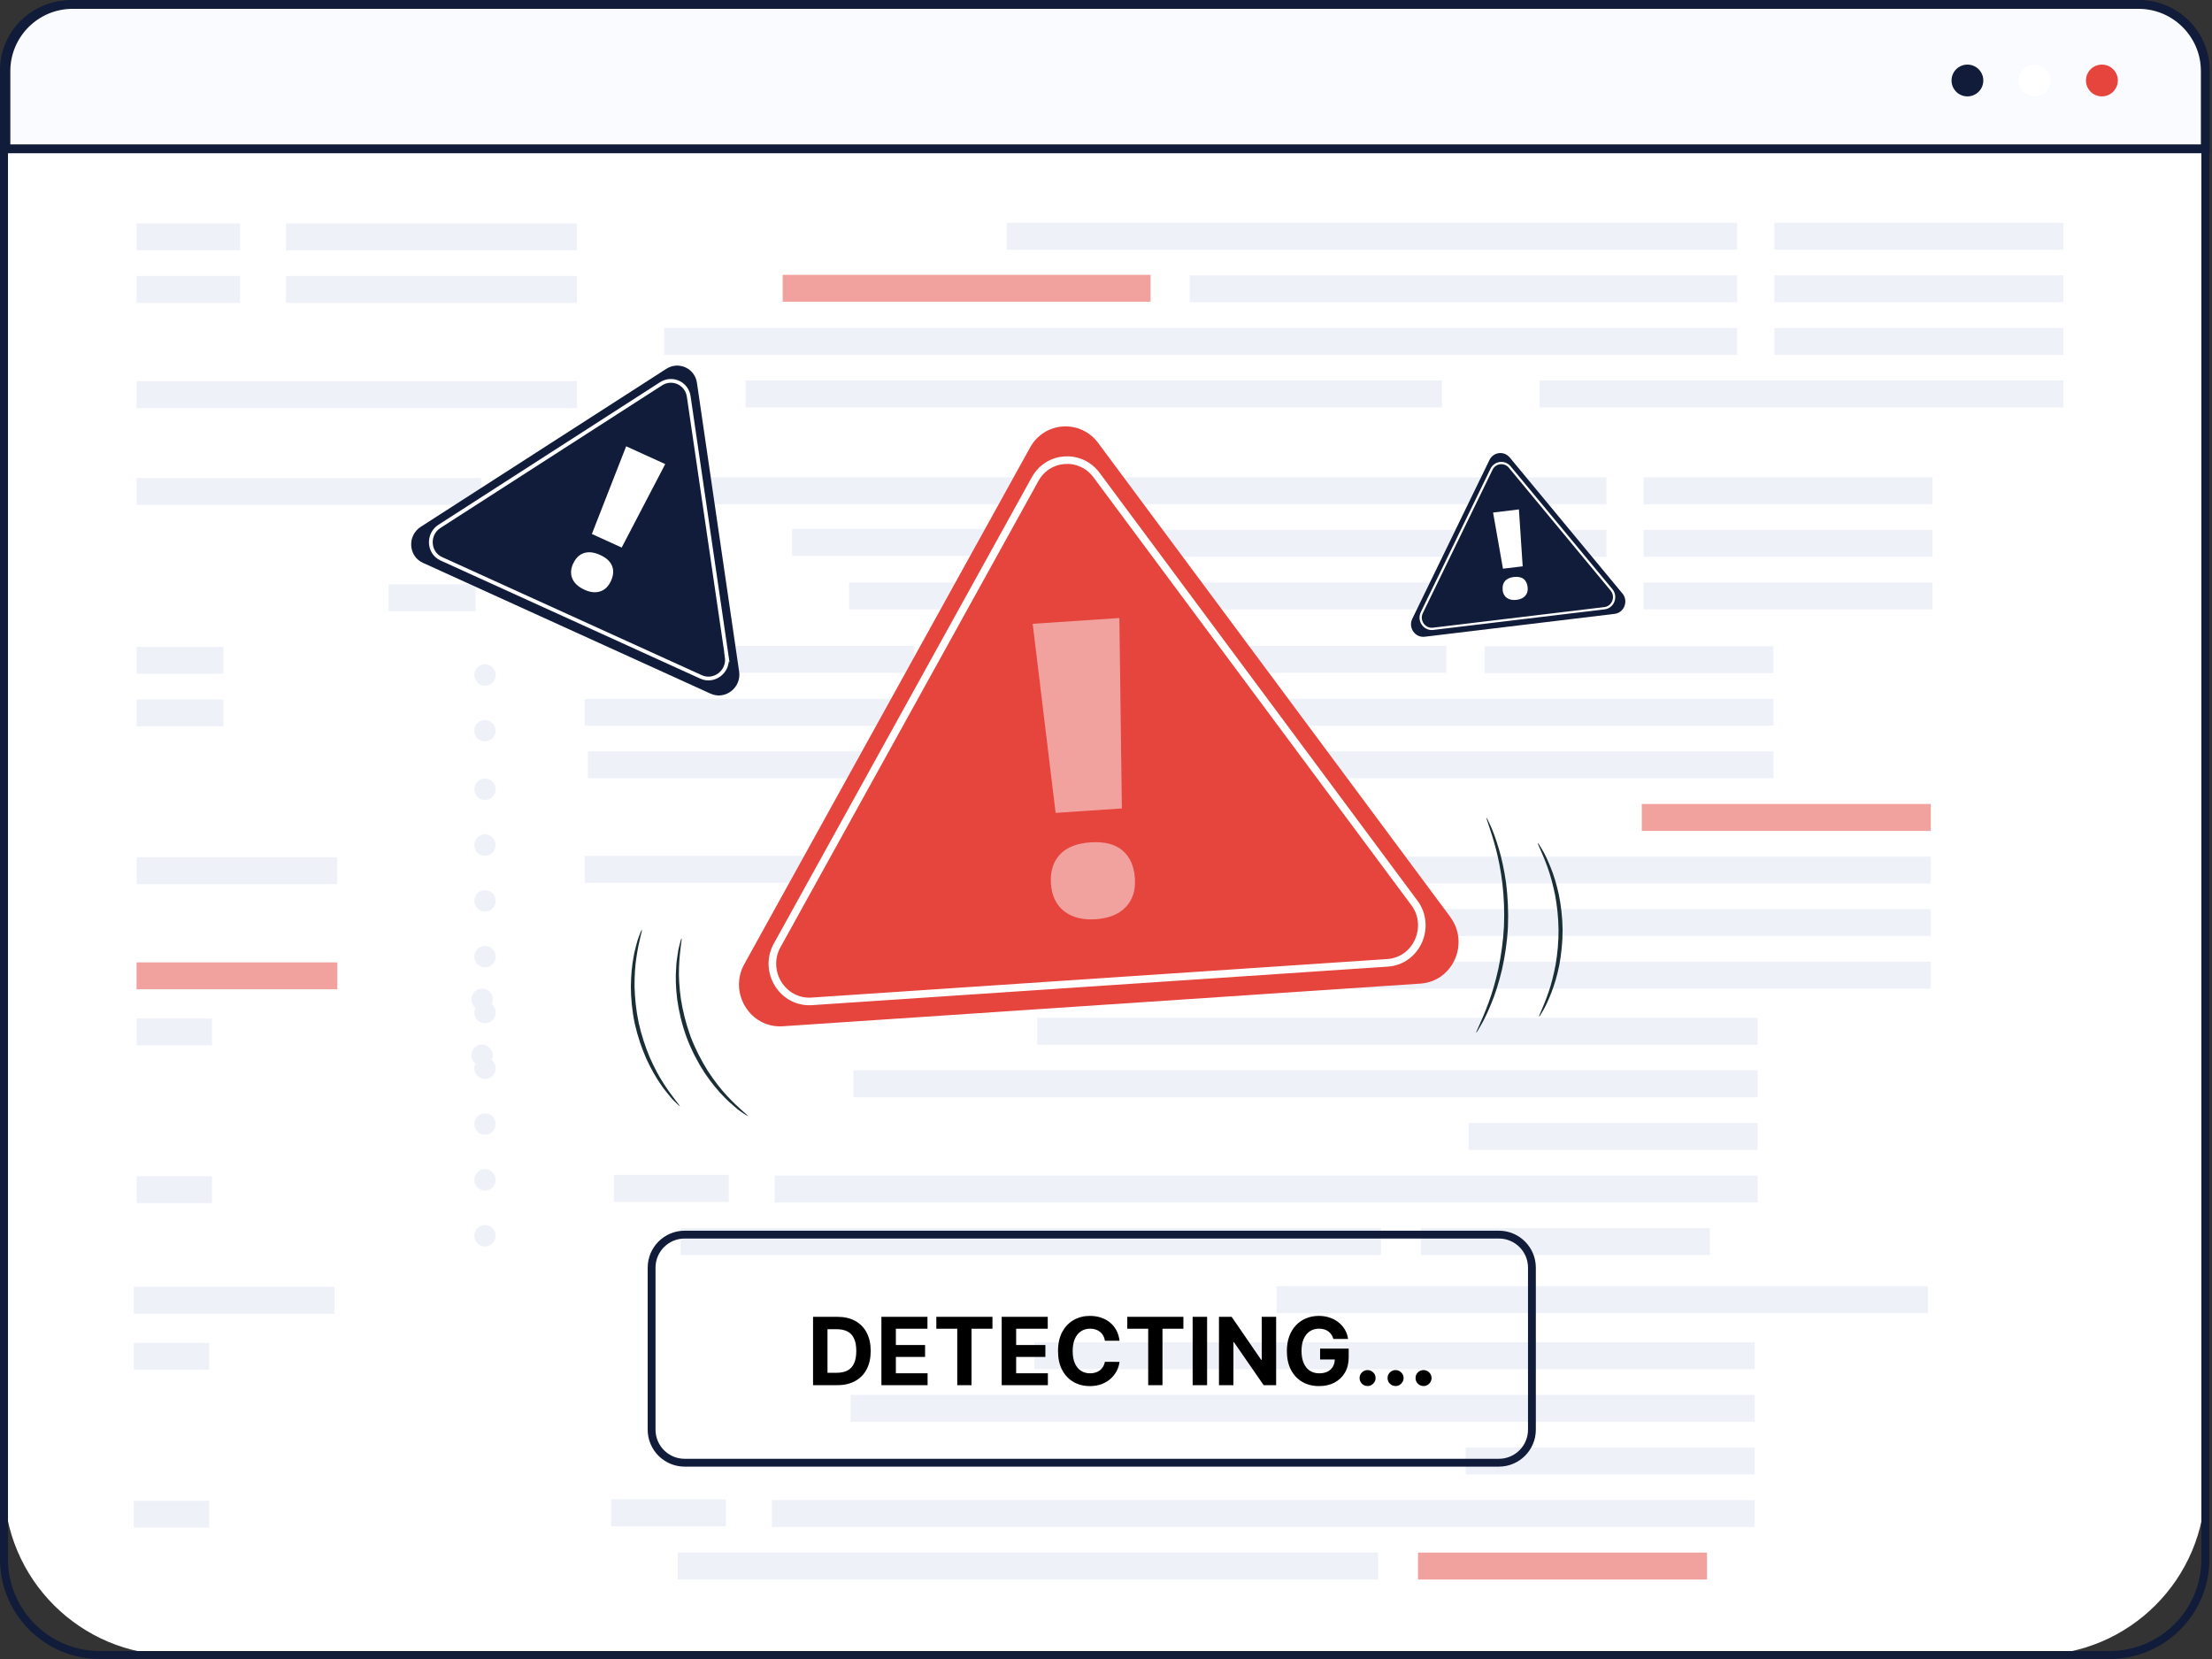 <svg width="400" height="300" viewBox="0 0 400 300" fill="none" xmlns="http://www.w3.org/2000/svg">
<rect x="0" y="0" width="400" height="300" fill="#333333" stroke="none"/>
<g clip-path="url(#clip0_536_782)">
<path d="M21.875 0.807H377.662C389.329 0.807 398.801 10.279 398.801 21.946V268.51C398.801 285.501 385.01 299.292 368.02 299.292H31.518C14.527 299.292 0.736 285.501 0.736 268.51V21.946C0.736 10.279 10.208 0.807 21.875 0.807Z" fill="white"/>
<path d="M386.738 0.807H13.111C6.457 0.807 1.062 6.202 1.062 12.856V26.916H398.801V12.856C398.801 6.202 393.407 0.807 386.752 0.807H386.738Z" fill="#F9FBFF"/>
<path d="M399.594 27.709H0.255V12.856C0.255 5.763 6.017 0 13.111 0H386.738C393.831 0 399.594 5.763 399.594 12.856V27.709ZM1.869 26.109H397.994V12.856C397.994 6.655 392.939 1.6 386.738 1.6H13.111C6.909 1.6 1.869 6.655 1.869 12.856V26.109Z" fill="#101C3A"/>
<path d="M355.772 11.681C354.186 11.681 352.898 12.97 352.898 14.555C352.898 16.141 354.186 17.43 355.772 17.43C357.358 17.43 358.646 16.141 358.646 14.555C358.646 12.97 357.358 11.681 355.772 11.681Z" fill="#101C3A"/>
<path d="M367.92 11.681C366.334 11.681 365.032 12.97 365.032 14.555C365.032 16.141 366.32 17.43 367.92 17.43C369.52 17.43 370.794 16.141 370.794 14.555C370.794 12.97 369.506 11.681 367.92 11.681Z" fill="white"/>
<path d="M380.083 11.681C378.497 11.681 377.209 12.97 377.209 14.555C377.209 16.141 378.497 17.43 380.083 17.43C381.669 17.43 382.971 16.141 382.971 14.555C382.971 12.97 381.683 11.681 380.083 11.681Z" fill="#E5453D"/>
<path d="M386.922 0.085H12.616C5.678 0.085 0 5.734 0 12.701V281.976C0 291.915 8.099 300 18.038 300H381.485C391.439 300 399.523 291.915 399.523 281.976V12.701C399.523 5.734 393.874 0.085 386.922 0.085ZM398.079 281.976C398.079 291.122 390.646 298.556 381.485 298.556H18.038C8.906 298.556 1.444 291.122 1.444 281.976V12.701C1.458 6.527 6.456 1.515 12.616 1.515H386.922C393.067 1.515 398.079 6.527 398.079 12.701V281.976Z" fill="#101C3A"/>
<g opacity="0.5">
<path d="M87.701 123.99C86.625 123.99 85.761 123.126 85.761 122.05C85.761 120.974 86.625 120.11 87.701 120.11C88.777 120.11 89.641 120.974 89.641 122.05C89.641 123.126 88.777 123.99 87.701 123.99Z" fill="#DFE4F4"/>
<path d="M87.701 134.085C86.625 134.085 85.761 133.222 85.761 132.146C85.761 131.069 86.625 130.206 87.701 130.206C88.777 130.206 89.641 131.069 89.641 132.146C89.641 133.222 88.777 134.085 87.701 134.085Z" fill="#DFE4F4"/>
<path d="M87.701 144.662C86.625 144.662 85.761 143.798 85.761 142.722C85.761 141.646 86.625 140.783 87.701 140.783C88.777 140.783 89.641 141.646 89.641 142.722C89.641 143.798 88.777 144.662 87.701 144.662Z" fill="#DFE4F4"/>
<path d="M87.701 154.757C86.625 154.757 85.761 153.894 85.761 152.818C85.761 151.742 86.625 150.878 87.701 150.878C88.777 150.878 89.641 151.756 89.641 152.818C89.641 153.88 88.777 154.757 87.701 154.757Z" fill="#DFE4F4"/>
<path d="M87.701 164.853C86.625 164.853 85.761 163.989 85.761 162.913C85.761 161.837 86.625 160.973 87.701 160.973C88.777 160.973 89.641 161.837 89.641 162.913C89.641 163.989 88.777 164.853 87.701 164.853Z" fill="#DFE4F4"/>
<path d="M87.701 174.934C86.625 174.934 85.761 174.07 85.761 172.994C85.761 171.918 86.625 171.054 87.701 171.054C88.777 171.054 89.641 171.918 89.641 172.994C89.641 174.07 88.777 174.934 87.701 174.934Z" fill="#DFE4F4"/>
<path d="M87.701 185.029C86.625 185.029 85.761 184.166 85.761 183.089C85.761 182.013 86.625 181.15 87.701 181.15C88.777 181.15 89.641 182.013 89.641 183.089C89.641 184.166 88.777 185.029 87.701 185.029Z" fill="#DFE4F4"/>
<path d="M87.701 195.125C86.625 195.125 85.761 194.261 85.761 193.185C85.761 192.109 86.625 191.245 87.701 191.245C88.777 191.245 89.641 192.109 89.641 193.185C89.641 194.261 88.777 195.125 87.701 195.125Z" fill="#DFE4F4"/>
<path d="M87.701 205.206C86.625 205.206 85.761 204.328 85.761 203.266C85.761 202.204 86.625 201.326 87.701 201.326C88.777 201.326 89.641 202.19 89.641 203.266C89.641 204.342 88.777 205.206 87.701 205.206Z" fill="#DFE4F4"/>
<path d="M87.701 215.301C86.625 215.301 85.761 214.437 85.761 213.361C85.761 212.285 86.625 211.422 87.701 211.422C88.777 211.422 89.641 212.285 89.641 213.361C89.641 214.437 88.777 215.301 87.701 215.301Z" fill="#DFE4F4"/>
<path d="M87.701 225.396C86.625 225.396 85.761 224.519 85.761 223.457C85.761 222.395 86.625 221.517 87.701 221.517C88.777 221.517 89.641 222.381 89.641 223.457C89.641 224.533 88.777 225.396 87.701 225.396Z" fill="#DFE4F4"/>
<path d="M373.117 40.282H320.856V45.153H373.117V40.282Z" fill="#DFE4F4"/>
<path d="M373.117 49.783H320.856V54.654H373.117V49.783Z" fill="#DFE4F4"/>
<path d="M373.117 59.298H320.856V64.168H373.117V59.298Z" fill="#DFE4F4"/>
<path d="M373.117 68.798H278.422V73.669H373.117V68.798Z" fill="#DFE4F4"/>
<path d="M349.472 86.313H297.211V91.184H349.472V86.313Z" fill="#DFE4F4"/>
<path d="M349.472 95.814H297.211V100.684H349.472V95.814Z" fill="#DFE4F4"/>
<path d="M195.493 95.644H143.232V100.514H195.493V95.644Z" fill="#DFE4F4"/>
<path d="M349.472 105.328H297.211V110.199H349.472V105.328Z" fill="#DFE4F4"/>
<path d="M314.159 40.282H182.056V45.153H314.159V40.282Z" fill="#DFE4F4"/>
<path d="M314.145 49.783H215.131V54.654H314.145V49.783Z" fill="#DFE4F4"/>
<path d="M208.066 49.698H141.533V54.569H208.066V49.698Z" fill="#E5453D"/>
<path d="M314.145 59.298H120.111V64.168H314.145V59.298Z" fill="#DFE4F4"/>
<path d="M260.765 68.798H134.822V73.669H260.765V68.798Z" fill="#DFE4F4"/>
<path d="M290.499 86.313H120.677V91.184H290.499V86.313Z" fill="#DFE4F4"/>
<path d="M290.499 95.814H202.19V100.684H290.499V95.814Z" fill="#DFE4F4"/>
<path d="M290.5 105.328H153.526V110.199H290.5V105.328Z" fill="#DFE4F4"/>
<path d="M320.7 116.854H268.44V121.725H320.7V116.854Z" fill="#DFE4F4"/>
<path d="M165.334 116.797H120.918V121.668H165.334V116.797Z" fill="#DFE4F4"/>
<path d="M261.558 116.797H175.231V121.668H261.558V116.797Z" fill="#DFE4F4"/>
<path d="M320.701 126.369H105.739V131.239H320.701V126.369Z" fill="#DFE4F4"/>
<path d="M320.701 135.869H197.801V140.74H320.701V135.869Z" fill="#DFE4F4"/>
<path d="M190.24 135.869H106.291V140.74H190.24V135.869Z" fill="#DFE4F4"/>
<path d="M349.146 145.384H296.885V150.255H349.146V145.384Z" fill="#E5453D"/>
<path d="M349.146 154.899H215.372V159.77H349.146V154.899Z" fill="#DFE4F4"/>
<path d="M207.627 154.772H105.739V159.642H207.627V154.772Z" fill="#DFE4F4"/>
<path d="M349.146 164.4H250.854V169.27H349.146V164.4Z" fill="#DFE4F4"/>
<path d="M349.146 173.914H231.358V178.785H349.146V173.914Z" fill="#DFE4F4"/>
<path d="M317.826 184.052H187.564V188.923H317.826V184.052Z" fill="#DFE4F4"/>
<path d="M317.826 193.553H154.318V198.424H317.826V193.553Z" fill="#DFE4F4"/>
<path d="M317.826 203.068H265.566V207.938H317.826V203.068Z" fill="#DFE4F4"/>
<path d="M131.778 212.455H111.007V217.326H131.778V212.455Z" fill="#DFE4F4"/>
<path d="M317.812 212.583H140.089V217.453H317.812V212.583Z" fill="#DFE4F4"/>
<path d="M309.189 222.083H256.928V226.954H309.189V222.083Z" fill="#DFE4F4"/>
<path d="M249.736 222.083H123.07V226.954H249.736V222.083Z" fill="#DFE4F4"/>
<path d="M104.351 40.395H51.709V45.266H104.351V40.395Z" fill="#DFE4F4"/>
<path d="M104.351 49.896H51.709V54.767H104.351V49.896Z" fill="#DFE4F4"/>
<path d="M104.338 68.926H24.694V73.796H104.338V68.926Z" fill="#DFE4F4"/>
<path d="M86.993 86.426H24.694V91.297H86.993V86.426Z" fill="#DFE4F4"/>
<path d="M43.426 40.395H24.694V45.266H43.426V40.395Z" fill="#DFE4F4"/>
<path d="M43.426 49.896H24.694V54.767H43.426V49.896Z" fill="#DFE4F4"/>
<path d="M40.41 116.967H24.694V121.838H40.41V116.967Z" fill="#DFE4F4"/>
<path d="M85.987 105.668H70.271V110.539H85.987V105.668Z" fill="#DFE4F4"/>
<path d="M40.41 126.482H24.694V131.353H40.41V126.482Z" fill="#DFE4F4"/>
<path d="M60.997 155.012H24.694V159.883H60.997V155.012Z" fill="#DFE4F4"/>
<path d="M60.997 174.028H24.694V178.898H60.997V174.028Z" fill="#E5453D"/>
<path d="M38.343 184.166H24.694V189.036H38.343V184.166Z" fill="#DFE4F4"/>
<path d="M38.343 212.696H24.694V217.567H38.343V212.696Z" fill="#DFE4F4"/>
<path d="M87.177 182.665C86.101 182.665 85.237 181.801 85.237 180.725C85.237 179.649 86.101 178.785 87.177 178.785C88.253 178.785 89.117 179.649 89.117 180.725C89.117 181.801 88.253 182.665 87.177 182.665Z" fill="#DFE4F4"/>
<path d="M87.177 192.76C86.101 192.76 85.237 191.896 85.237 190.82C85.237 189.744 86.101 188.88 87.177 188.88C88.253 188.88 89.117 189.744 89.117 190.82C89.117 191.896 88.253 192.76 87.177 192.76Z" fill="#DFE4F4"/>
<path d="M348.636 232.589H230.848V237.46H348.636V232.589Z" fill="#DFE4F4"/>
<path d="M317.317 242.727H187.054V247.598H317.317V242.727Z" fill="#DFE4F4"/>
<path d="M317.317 252.242H153.809V257.112H317.317V252.242Z" fill="#DFE4F4"/>
<path d="M317.302 261.742H265.042V266.613H317.302V261.742Z" fill="#DFE4F4"/>
<path d="M131.268 271.13H110.497V276.001H131.268V271.13Z" fill="#DFE4F4"/>
<path d="M317.303 271.257H139.579V276.128H317.303V271.257Z" fill="#DFE4F4"/>
<path d="M308.68 280.758H256.419V285.629H308.68V280.758Z" fill="#E5453D"/>
<path d="M249.226 280.758H122.56V285.629H249.226V280.758Z" fill="#DFE4F4"/>
<path d="M60.487 232.702H24.184V237.573H60.487V232.702Z" fill="#DFE4F4"/>
<path d="M37.833 242.84H24.184V247.711H37.833V242.84Z" fill="#DFE4F4"/>
<path d="M37.833 271.371H24.184V276.241H37.833V271.371Z" fill="#DFE4F4"/>
</g>
<path d="M122.928 200.052C122.928 200.052 122.546 199.755 121.937 199.132C121.626 198.82 121.257 198.438 120.889 197.942C120.507 197.461 120.04 196.923 119.615 196.271C118.695 194.997 117.774 193.383 116.896 191.5C116.061 189.603 115.311 187.45 114.787 185.114C114.291 182.778 114.093 180.498 114.079 178.417C114.107 176.35 114.277 174.481 114.589 172.952C114.702 172.173 114.914 171.493 115.056 170.899C115.197 170.29 115.367 169.794 115.523 169.384C115.82 168.562 116.004 168.123 116.061 168.138C116.189 168.18 115.551 169.992 115.098 173.037C114.858 174.552 114.73 176.378 114.744 178.417C114.801 180.442 115.013 182.665 115.495 184.958C116.004 187.238 116.727 189.362 117.505 191.231C118.327 193.086 119.19 194.7 120.04 195.988C121.711 198.579 123.041 199.967 122.928 200.066V200.052Z" fill="#1A2E35"/>
<path d="M135.26 201.836C135.26 201.836 134.807 201.609 134.043 201.071C133.66 200.816 133.207 200.477 132.726 200.024C132.23 199.585 131.65 199.117 131.084 198.509C129.894 197.348 128.648 195.818 127.416 194.006C126.227 192.165 125.08 190.027 124.188 187.663C123.31 185.284 122.772 182.92 122.461 180.753C122.192 178.573 122.135 176.591 122.277 174.948C122.291 174.113 122.432 173.376 122.517 172.725C122.588 172.074 122.716 171.522 122.829 171.069C123.041 170.177 123.197 169.681 123.239 169.695C123.381 169.723 122.9 171.706 122.786 174.962C122.716 176.591 122.829 178.53 123.126 180.654C123.466 182.778 124.018 185.072 124.868 187.408C125.746 189.73 126.85 191.826 127.983 193.638C129.158 195.436 130.347 196.965 131.466 198.155C133.675 200.547 135.345 201.723 135.26 201.836Z" fill="#1A2E35"/>
<path d="M266.953 186.757C266.826 186.686 267.93 184.718 269.176 181.32C269.813 179.621 270.422 177.553 270.946 175.217C271.427 172.881 271.824 170.276 271.965 167.515C272.079 164.754 271.951 162.134 271.682 159.756C271.385 157.391 270.974 155.267 270.507 153.511C269.587 150.014 268.681 147.933 268.808 147.89C268.85 147.876 269.105 148.372 269.53 149.306C269.969 150.227 270.479 151.628 271.003 153.384C271.541 155.14 272.008 157.278 272.348 159.671C272.645 162.078 272.801 164.754 272.687 167.557C272.546 170.361 272.135 172.994 271.597 175.373C271.031 177.737 270.365 179.819 269.657 181.504C268.964 183.203 268.312 184.534 267.789 185.412C267.279 186.304 266.981 186.771 266.939 186.757H266.953Z" fill="#1A2E35"/>
<path d="M278.323 183.84C278.195 183.769 279.087 182.169 280.036 179.38C280.517 177.992 280.956 176.293 281.31 174.396C281.636 172.484 281.848 170.361 281.834 168.123C281.806 165.886 281.565 163.762 281.211 161.865C280.829 159.968 280.361 158.283 279.866 156.895C278.875 154.134 277.969 152.52 278.096 152.464C278.138 152.435 278.393 152.818 278.818 153.54C279.257 154.248 279.795 155.338 280.347 156.711C280.928 158.085 281.452 159.798 281.876 161.724C282.273 163.663 282.542 165.83 282.57 168.109C282.57 170.389 282.33 172.569 281.976 174.509C281.579 176.449 281.069 178.162 280.517 179.55C279.979 180.937 279.455 182.028 279.03 182.75C278.62 183.472 278.365 183.854 278.323 183.84Z" fill="#1A2E35"/>
<path d="M271.045 223.258H123.806C120.506 223.258 117.831 225.934 117.831 229.234V258.528C117.831 261.828 120.506 264.503 123.806 264.503H271.045C274.345 264.503 277.02 261.828 277.02 258.528V229.234C277.02 225.934 274.345 223.258 271.045 223.258Z" stroke="#101C3A" stroke-width="1.416" stroke-miterlimit="10"/>
<path d="M262.252 165.801L198.579 80.097C195.365 75.779 188.88 76.204 186.275 80.918L134.595 174.339C131.706 179.55 135.671 185.964 141.533 185.581L256.872 177.865C262.733 177.468 265.792 170.587 262.238 165.801H262.252Z" fill="#E5453D"/>
<g opacity="0.5">
<path d="M202.869 146.191L190.891 146.998L186.742 112.804L202.416 111.757L202.869 146.191ZM190.041 159.798C189.9 157.603 190.438 155.848 191.655 154.531C192.873 153.228 194.742 152.478 197.234 152.322C199.726 152.166 201.609 152.648 202.968 153.78C204.313 154.913 205.064 156.584 205.22 158.793C205.375 161.002 204.823 162.715 203.577 164.017C202.345 165.32 200.533 166.056 198.168 166.226C195.804 166.396 193.864 165.901 192.42 164.768C190.99 163.635 190.197 161.978 190.041 159.812V159.798Z" fill="white"/>
</g>
<path d="M255.739 163.239L198.282 85.902C195.379 82.009 189.532 82.391 187.181 86.639L140.542 170.941C137.936 175.642 141.504 181.433 146.8 181.079L250.897 174.113C256.178 173.759 258.953 167.543 255.739 163.224V163.239Z" stroke="white" stroke-width="1.373" stroke-miterlimit="10"/>
<path d="M133.661 121.456L126.029 69.223C125.647 66.59 122.716 65.259 120.479 66.703L76.09 95.261C73.612 96.861 73.825 100.571 76.472 101.775L128.492 125.434C131.14 126.638 134.085 124.358 133.661 121.441V121.456Z" fill="#101C3A"/>
<path d="M112.422 99.014L107.028 96.564L113.229 80.706L120.295 83.92L112.422 99.014ZM103.644 101.93C104.097 100.939 104.734 100.302 105.584 100.019C106.419 99.736 107.41 99.849 108.529 100.359C109.647 100.868 110.355 101.52 110.681 102.341C111.006 103.148 110.936 104.054 110.483 105.045C110.029 106.036 109.392 106.659 108.543 106.943C107.693 107.226 106.745 107.127 105.668 106.631C104.592 106.136 103.87 105.484 103.502 104.649C103.148 103.828 103.191 102.921 103.63 101.93H103.644Z" fill="white"/>
<path d="M131.438 118.822L124.542 71.687C124.188 69.308 121.555 68.105 119.53 69.407L79.474 95.177C77.237 96.621 77.436 99.976 79.814 101.052L126.765 122.404C129.144 123.494 131.806 121.427 131.424 118.808L131.438 118.822Z" stroke="white" stroke-width="0.68" stroke-miterlimit="10"/>
<path d="M293.388 107.325L273.013 82.731C271.979 81.485 270.054 81.725 269.346 83.17L255.385 111.898C254.606 113.498 255.895 115.353 257.636 115.141L291.972 111.006C293.713 110.794 294.52 108.684 293.388 107.311V107.325Z" fill="#101C3A"/>
<path d="M275.349 102.412L271.781 102.837L269.997 92.684L274.67 92.118L275.349 102.398V102.412ZM271.739 106.688C271.654 106.036 271.795 105.498 272.135 105.088C272.475 104.677 273.027 104.422 273.763 104.337C274.5 104.252 275.08 104.366 275.491 104.677C275.916 104.989 276.156 105.484 276.241 106.136C276.326 106.787 276.185 107.311 275.831 107.721C275.477 108.132 274.953 108.387 274.245 108.472C273.537 108.557 272.956 108.443 272.503 108.132C272.05 107.82 271.795 107.339 271.71 106.688H271.739Z" fill="white"/>
<path d="M291.405 106.659L273.013 84.458C272.093 83.34 270.337 83.552 269.714 84.855L257.112 110.78C256.405 112.224 257.566 113.895 259.137 113.711L290.131 109.987C291.703 109.803 292.439 107.891 291.405 106.659Z" stroke="white" stroke-width="0.411" stroke-miterlimit="10"/>
<path d="M151.405 250.481H147.025V238.124H151.441C152.684 238.124 153.754 238.372 154.651 238.866C155.548 239.357 156.238 240.063 156.721 240.984C157.207 241.905 157.451 243.008 157.451 244.291C157.451 245.578 157.207 246.684 156.721 247.609C156.238 248.534 155.544 249.244 154.639 249.739C153.738 250.234 152.66 250.481 151.405 250.481ZM149.637 248.243H151.296C152.069 248.243 152.718 248.106 153.245 247.832C153.776 247.555 154.175 247.126 154.44 246.547C154.71 245.964 154.844 245.212 154.844 244.291C154.844 243.378 154.71 242.631 154.44 242.052C154.175 241.473 153.778 241.047 153.251 240.773C152.724 240.5 152.075 240.363 151.303 240.363H149.637V248.243ZM159.386 250.481V238.124H167.713V240.278H161.999V243.223H167.284V245.377H161.999V248.327H167.737V250.481H159.386ZM169.319 240.278V238.124H179.468V240.278H175.684V250.481H173.102V240.278H169.319ZM181.139 250.481V238.124H189.465V240.278H183.751V243.223H189.037V245.377H183.751V248.327H189.489V250.481H181.139ZM202.445 242.45H199.802C199.754 242.109 199.656 241.805 199.507 241.539C199.358 241.27 199.167 241.041 198.934 240.852C198.7 240.662 198.431 240.518 198.125 240.417C197.823 240.317 197.496 240.266 197.142 240.266C196.502 240.266 195.945 240.425 195.47 240.743C194.996 241.057 194.628 241.515 194.366 242.119C194.105 242.718 193.974 243.446 193.974 244.303C193.974 245.184 194.105 245.924 194.366 246.523C194.632 247.122 195.002 247.575 195.476 247.881C195.951 248.186 196.5 248.339 197.124 248.339C197.473 248.339 197.797 248.293 198.095 248.2C198.397 248.108 198.664 247.973 198.897 247.796C199.131 247.615 199.324 247.396 199.477 247.139C199.634 246.881 199.742 246.587 199.802 246.258L202.445 246.27C202.377 246.837 202.206 247.384 201.932 247.911C201.663 248.434 201.299 248.902 200.84 249.317C200.386 249.727 199.843 250.053 199.211 250.294C198.584 250.531 197.874 250.65 197.081 250.65C195.979 250.65 194.994 250.401 194.125 249.902C193.26 249.403 192.576 248.681 192.073 247.736C191.575 246.791 191.325 245.646 191.325 244.303C191.325 242.955 191.579 241.809 192.085 240.864C192.592 239.918 193.28 239.198 194.149 238.704C195.018 238.205 195.995 237.955 197.081 237.955C197.797 237.955 198.461 238.056 199.072 238.257C199.688 238.458 200.233 238.752 200.708 239.138C201.182 239.52 201.568 239.989 201.866 240.544C202.168 241.099 202.361 241.734 202.445 242.45ZM203.848 240.278V238.124H213.997V240.278H210.214V250.481H207.631V240.278H203.848ZM218.281 238.124V250.481H215.668V238.124H218.281ZM230.766 238.124V250.481H228.509L223.133 242.704H223.043V250.481H220.43V238.124H222.723L228.057 245.896H228.165V238.124H230.766ZM241.118 242.119C241.033 241.825 240.915 241.565 240.762 241.34C240.609 241.111 240.422 240.918 240.201 240.761C239.984 240.6 239.734 240.477 239.453 240.393C239.175 240.308 238.867 240.266 238.529 240.266C237.898 240.266 237.343 240.423 236.864 240.737C236.39 241.051 236.019 241.507 235.754 242.106C235.488 242.702 235.356 243.43 235.356 244.291C235.356 245.151 235.486 245.884 235.748 246.487C236.009 247.09 236.379 247.551 236.858 247.869C237.337 248.182 237.902 248.339 238.554 248.339C239.145 248.339 239.65 248.235 240.068 248.026C240.49 247.812 240.812 247.513 241.033 247.126C241.259 246.74 241.371 246.284 241.371 245.757L241.902 245.835H238.716V243.868H243.887V245.425C243.887 246.511 243.658 247.444 243.199 248.225C242.741 249.001 242.109 249.6 241.305 250.023C240.5 250.441 239.579 250.65 238.542 250.65C237.383 250.65 236.365 250.395 235.488 249.884C234.612 249.369 233.928 248.639 233.437 247.694C232.95 246.744 232.707 245.618 232.707 244.315C232.707 243.313 232.852 242.42 233.141 241.636C233.435 240.847 233.845 240.18 234.372 239.633C234.899 239.086 235.513 238.669 236.213 238.384C236.912 238.098 237.671 237.955 238.487 237.955C239.187 237.955 239.839 238.058 240.442 238.263C241.045 238.464 241.58 238.75 242.047 239.12C242.518 239.49 242.902 239.93 243.199 240.441C243.497 240.948 243.688 241.507 243.773 242.119H241.118ZM247.304 250.638C246.906 250.638 246.564 250.497 246.278 250.216C245.997 249.93 245.856 249.588 245.856 249.19C245.856 248.796 245.997 248.458 246.278 248.176C246.564 247.895 246.906 247.754 247.304 247.754C247.69 247.754 248.028 247.895 248.318 248.176C248.607 248.458 248.752 248.796 248.752 249.19C248.752 249.455 248.684 249.699 248.547 249.92C248.414 250.137 248.239 250.312 248.022 250.445C247.805 250.574 247.565 250.638 247.304 250.638ZM252.365 250.638C251.966 250.638 251.624 250.497 251.339 250.216C251.057 249.93 250.917 249.588 250.917 249.19C250.917 248.796 251.057 248.458 251.339 248.176C251.624 247.895 251.966 247.754 252.365 247.754C252.751 247.754 253.089 247.895 253.378 248.176C253.668 248.458 253.813 248.796 253.813 249.19C253.813 249.455 253.744 249.699 253.608 249.92C253.475 250.137 253.3 250.312 253.083 250.445C252.865 250.574 252.626 250.638 252.365 250.638ZM257.425 250.638C257.027 250.638 256.685 250.497 256.4 250.216C256.118 249.93 255.977 249.588 255.977 249.19C255.977 248.796 256.118 248.458 256.4 248.176C256.685 247.895 257.027 247.754 257.425 247.754C257.811 247.754 258.149 247.895 258.439 248.176C258.729 248.458 258.873 248.796 258.873 249.19C258.873 249.455 258.805 249.699 258.668 249.92C258.536 250.137 258.361 250.312 258.143 250.445C257.926 250.574 257.687 250.638 257.425 250.638Z" fill="black"/>
</g>
<defs>
<clipPath id="clip0_536_782">
<rect width="399.594" height="300" fill="white"/>
</clipPath>
</defs>
</svg>
